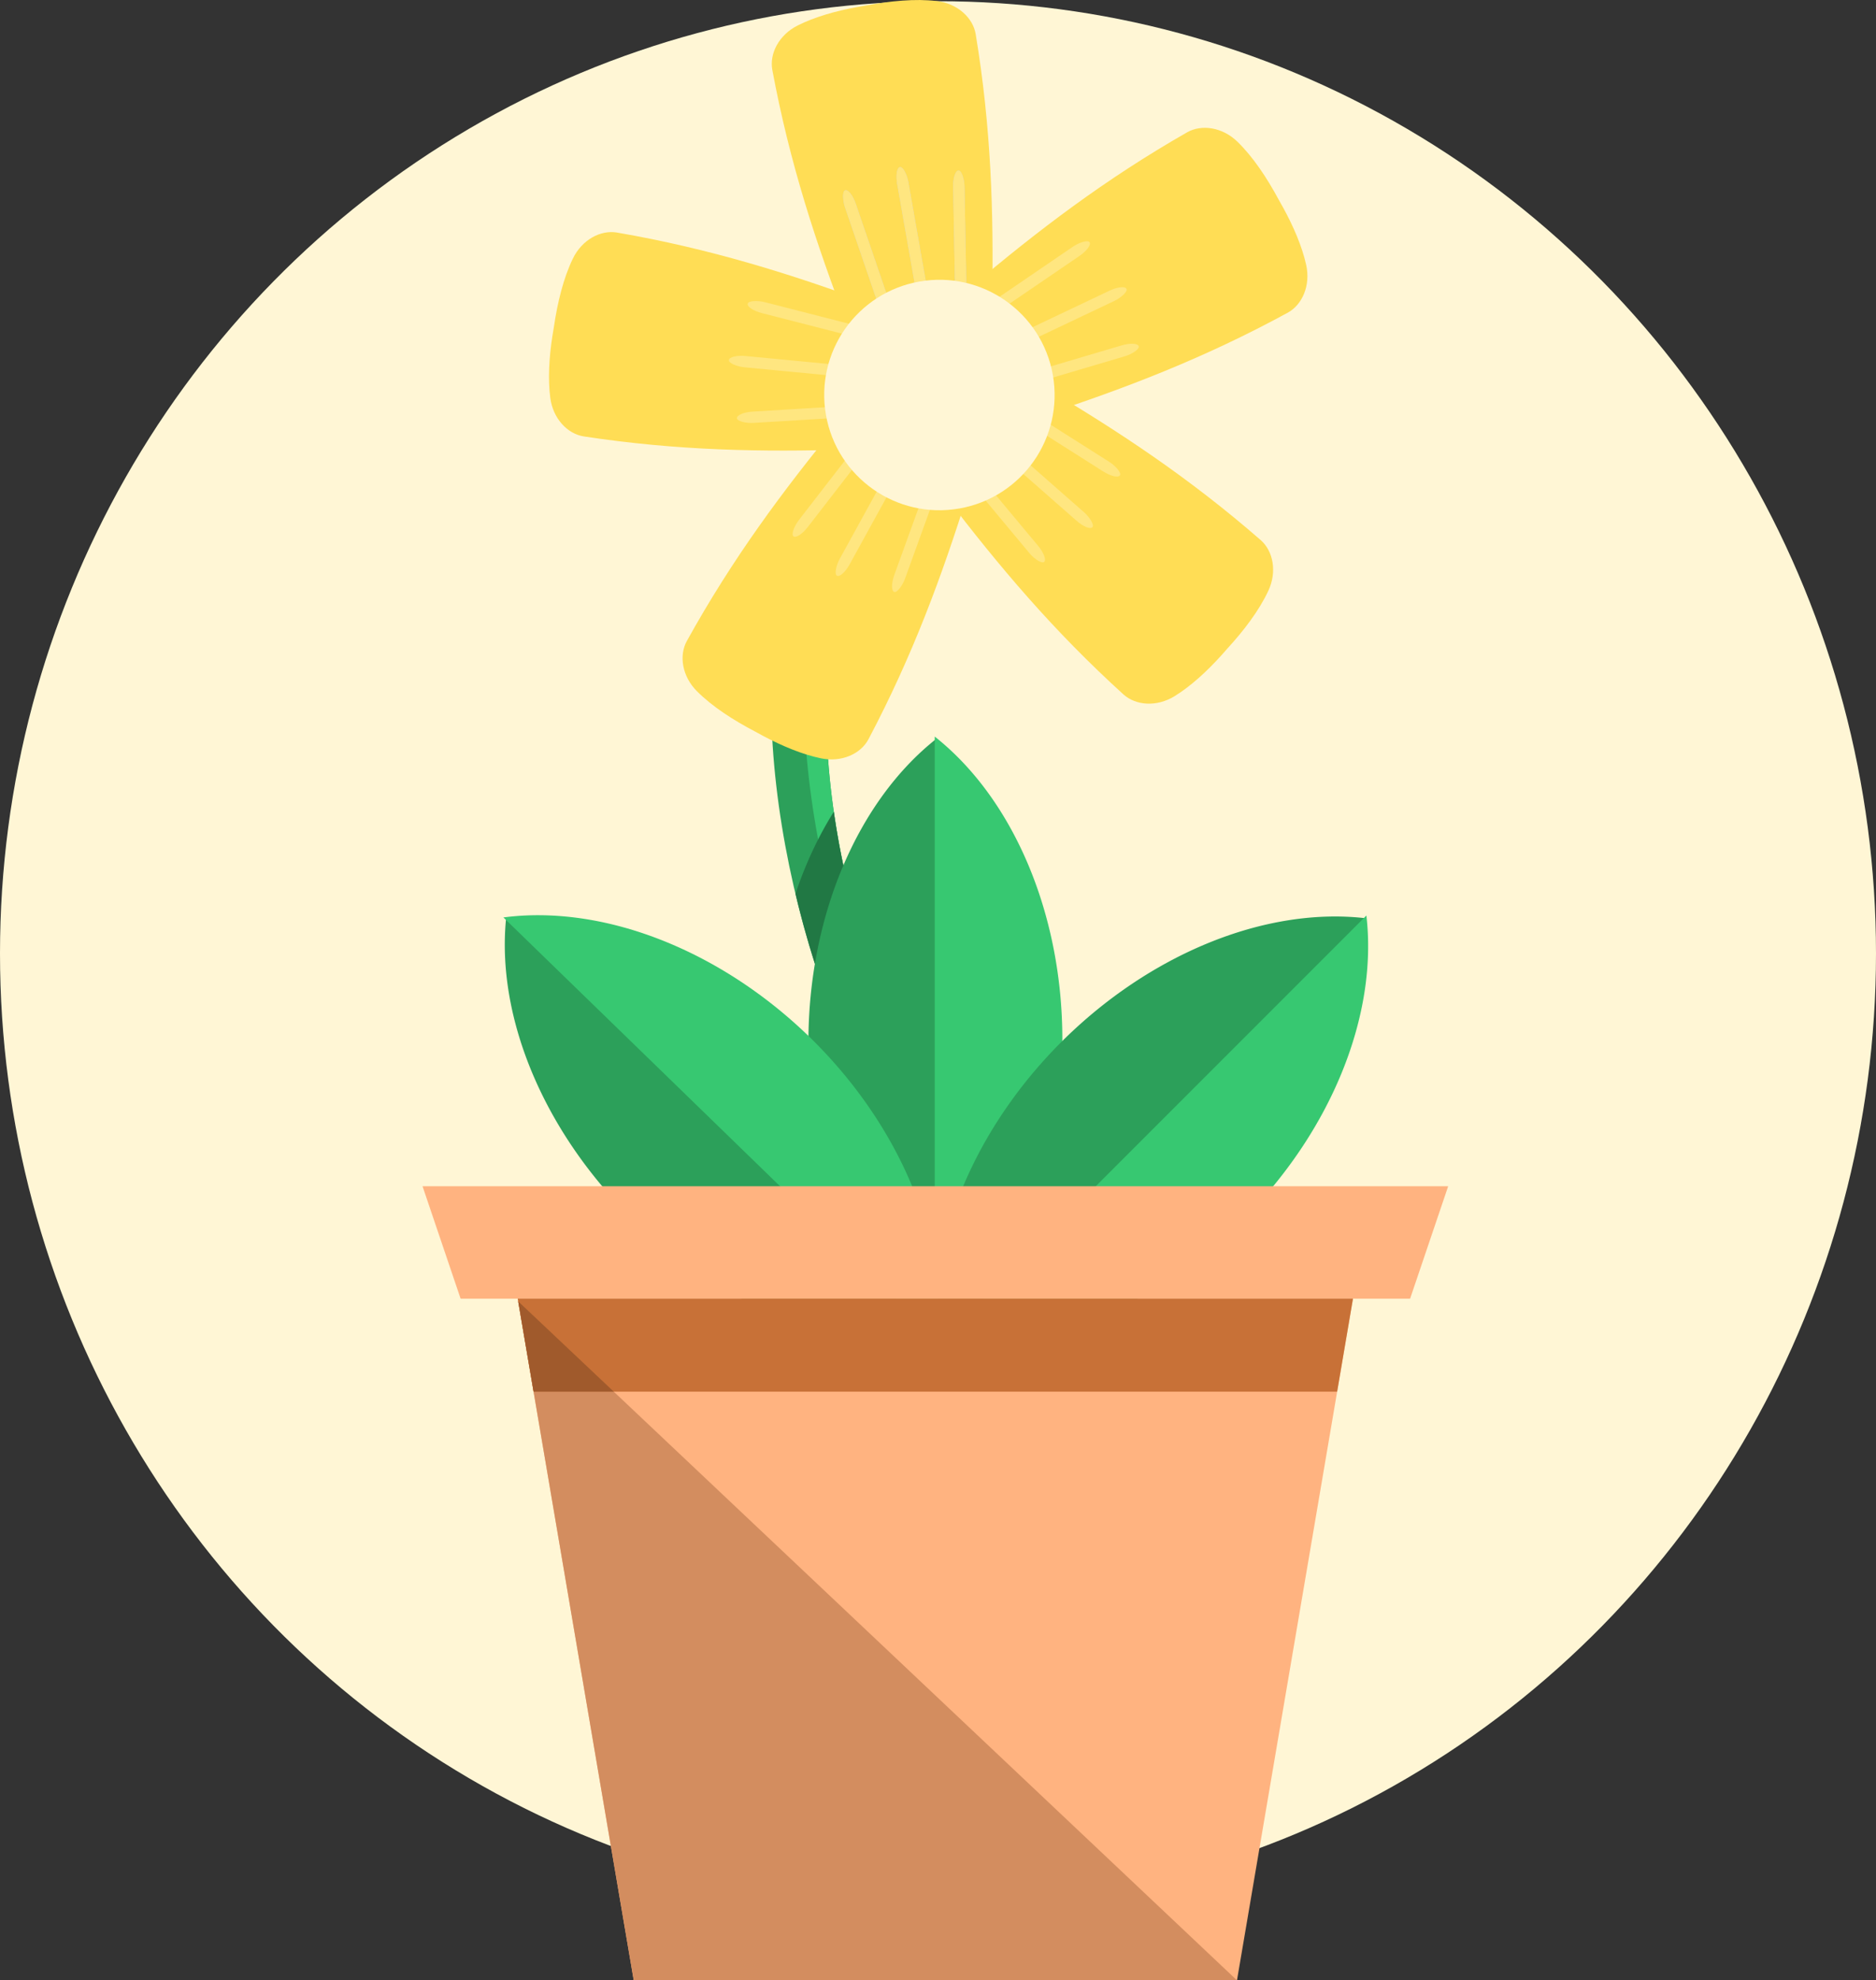 <?xml version="1.0" encoding="UTF-8" standalone="no"?>
<svg
   xmlns:dc="http://purl.org/dc/elements/1.1/"
   xmlns:cc="http://creativecommons.org/ns#"
   xmlns:rdf="http://www.w3.org/1999/02/22-rdf-syntax-ns#"
   xmlns:svg="http://www.w3.org/2000/svg"
   xmlns="http://www.w3.org/2000/svg"
   xmlns:sodipodi="http://sodipodi.sourceforge.net/DTD/sodipodi-0.dtd"
   xmlns:inkscape="http://www.inkscape.org/namespaces/inkscape"
   width="154.516mm"
   height="163.071mm"
   viewBox="0 0 154.516 163.071"
   version="1.1"
   id="svg8"
   inkscape:version="1.0.1 (3bc2e813f5, 2020-09-07)"
   sodipodi:docname="flower_yellow.svg">
  <rect x="0" y="0" width="154.516" height="163.071" fill="#333333" stroke="none"/>
  <defs
     id="defs2">
    <inkscape:path-effect
       effect="mirror_symmetry"
       start_point="93.738,185.964"
       end_point="93.738,252.866"
       center_point="93.738,219.415"
       id="path-effect168"
       is_visible="true"
       lpeversion="1"
       mode="free"
       discard_orig_path="false"
       fuse_paths="false"
       oposite_fuse="false"
       split_items="false" />
    <inkscape:path-effect
       effect="bspline"
       id="path-effect166"
       is_visible="true"
       lpeversion="1"
       weight="0"
       steps="2"
       helper_size="0"
       apply_no_weight="true"
       apply_with_weight="true"
       only_selected="false" />
    <inkscape:path-effect
       effect="mirror_symmetry"
       start_point="105,0"
       end_point="105,297"
       center_point="105,148.5"
       id="path-effect160"
       is_visible="true"
       lpeversion="1"
       mode="vertical"
       discard_orig_path="false"
       fuse_paths="false"
       oposite_fuse="false"
       split_items="false" />
    <filter
       inkscape:label="Pointillism"
       style="color-interpolation-filters:sRGB"
       inkscape:menu-tooltip="Gives a turbulent pointillist HSL sensitive transparency"
       inkscape:menu="Scatter"
       height="1.2"
       width="1.2"
       y="-0.1"
       x="-0.1"
       id="filter930">
      <feTurbulence
         seed="50"
         type="fractalNoise"
         baseFrequency="1"
         numOctaves="3"
         result="result1"
         id="feTurbulence912" />
      <feColorMatrix
         type="luminanceToAlpha"
         in="SourceGraphic"
         result="result0"
         id="feColorMatrix914" />
      <feColorMatrix
         result="result2"
         values="1 0 0 0 0 0 1 0 0 0 0 0 1 0 0 0 0 0 0.5 0 "
         id="feColorMatrix916" />
      <feComposite
         result="result3"
         operator="over"
         in="result1"
         in2="result2"
         id="feComposite918" />
      <feColorMatrix
         result="result91"
         values="1 0 0 0 0 0 1 0 0 0 0 0 1 0 0 0 0 0 5 -3.2"
         id="feColorMatrix920" />
      <feComposite
         in2="result91"
         operator="arithmetic"
         k1="1.5"
         result="result93"
         id="feComposite922"
         k2="0"
         k3="0"
         k4="0" />
      <feComposite
         in2="result93"
         in="SourceGraphic"
         operator="out"
         result="result4"
         id="feComposite924" />
      <feComposite
         in2="result4"
         operator="arithmetic"
         k2="0.5"
         k1="1"
         id="feComposite926"
         k3="0"
         k4="0" />
      <feDisplacementMap
         scale="15"
         xChannelSelector="R"
         yChannelSelector="A"
         in2="result1"
         result="result92"
         id="feDisplacementMap928" />
    </filter>
  </defs>
  <sodipodi:namedview
     id="base"
     pagecolor="#ffffff"
     bordercolor="#666666"
     borderopacity="1.0"
     inkscape:pageopacity="0.0"
     inkscape:pageshadow="2"
     inkscape:zoom="0.7"
     inkscape:cx="383.66953"
     inkscape:cy="353.04827"
     inkscape:document-units="mm"
     inkscape:current-layer="layer1"
     inkscape:document-rotation="0"
     showgrid="false"
     inkscape:snap-bbox="true"
     inkscape:bbox-paths="true"
     inkscape:bbox-nodes="true"
     inkscape:snap-bbox-edge-midpoints="true"
     inkscape:snap-bbox-midpoints="true"
     inkscape:snap-intersection-paths="true"
     inkscape:object-paths="true"
     inkscape:snap-smooth-nodes="true"
     inkscape:snap-midpoints="true"
     inkscape:snap-object-midpoints="false"
     inkscape:snap-center="false"
     inkscape:snap-nodes="true"
     inkscape:snap-others="true"
     inkscape:object-nodes="true"
     inkscape:window-width="1158"
     inkscape:window-height="1303"
     inkscape:window-x="121"
     inkscape:window-y="37"
     inkscape:window-maximized="0"
     showguides="false" />
  <g
     inkscape:label="Layer 1"
     inkscape:groupmode="layer"
     id="layer1"
     style="display:inline"
     transform="translate(-24.323,-63.591)">
    <ellipse
       style="fill:#fff6d5;stroke-width:0.339"
       id="path1685"
       cx="101.581"
       cy="142.108"
       rx="77.258"
       ry="78.418" />
    <g
       id="g236"
       transform="translate(-15.497,59.342)">
      <path
         id="rect86"
         style="fill:#2ca05a;stroke-width:0.329"
         d="m 105.481,48.335 c -4.96,12.877 -0.846,34.619 7.284,48.748 l 4.423,-1.022 c -8.317,-13.769 -12.578,-35.287 -6.34,-48.966 z" />
      <path
         id="rect86-55"
         style="display:inline;fill:#37c871;stroke-width:0.329"
         d="m 108.165,47.715 c -4.96,12.877 -0.846,34.619 7.284,48.748 l 1.739,-0.402 c -8.317,-13.769 -12.578,-35.287 -6.34,-48.966 z" />
      <path
         id="path255-6-5"
         style="fill:#217844;stroke-width:0.375"
         d="m 108.498,71.089 a 21.019,28.785 0 0 0 -3.158,6.755 c 1.647,6.923 4.222,13.672 7.425,19.239 l 1.173,-0.271 v -6.987 c -2.592,-5.754 -4.512,-12.255 -5.44,-18.736 z" />
    </g>
    <g
       id="g224">
      <g
         id="g342"
         transform="matrix(1.417,0,0,1.417,22.848,2.155)">
        <path
           id="path255-6"
           style="fill:#2ca05a;stroke-width:1"
           d="M 209.285,325.645 A 56.071,76.786 0 0 0 181.25,392.143 56.071,76.786 0 0 0 209.285,458.641 Z"
           transform="scale(0.265)" />
        <path
           id="path255"
           style="fill:#37c871;stroke-width:0.265"
           d="m 55.373,86.16 v 35.189 a 14.836,20.316 0 0 0 7.418,-17.594 14.836,20.316 0 0 0 -7.418,-17.594 z" />
      </g>
      <g
         id="g342-3"
         transform="matrix(1.002,1.002,-1.002,1.002,167.714,-2.834)">
        <path
           id="path255-6-0"
           style="fill:#2ca05a;stroke-width:1"
           d="M 209.285,325.645 A 56.071,76.786 0 0 0 181.25,392.143 56.071,76.786 0 0 0 209.285,458.641 Z"
           transform="scale(0.265)" />
        <path
           id="path255-3"
           style="fill:#37c871;stroke-width:0.265"
           d="m 55.373,86.16 v 35.189 a 14.836,20.316 0 0 0 7.418,-17.594 14.836,20.316 0 0 0 -7.418,-17.594 z" />
      </g>
      <g
         id="g342-3-8"
         transform="matrix(0.987,-1.016,1.016,0.987,-76.406,110.357)">
        <path
           id="path255-6-0-0"
           style="fill:#2ca05a;stroke-width:1"
           d="M 209.285,325.645 A 56.071,76.786 0 0 0 181.25,392.143 56.071,76.786 0 0 0 209.285,458.641 Z"
           transform="scale(0.265)" />
        <path
           id="path255-3-3"
           style="fill:#37c871;stroke-width:0.265"
           d="m 55.373,86.16 v 35.189 a 14.836,20.316 0 0 0 7.418,-17.594 14.836,20.316 0 0 0 -7.418,-17.594 z" />
      </g>
    </g>
    <g
       id="g48"
       transform="translate(-0.124,3.846)">
      <path
         id="rect192-7"
         style="fill:#ffb380;stroke-width:0.265"
         d="m 67.091,166.687 c 22.931,0 45.861,0 68.792,0 -3.184,18.71 -6.368,37.42 -9.552,56.129 -16.562,0 -33.125,0 -49.687,0 -3.184,-18.71 -6.368,-37.42 -9.552,-56.129 z" />
      <path
         id="rect200"
         style="fill:#ffb380;stroke-width:0.165"
         d="m 59.248,157.427 c 28.159,0 56.318,0 84.478,0 -1.046,3.087 -2.091,6.174 -3.137,9.26 -26.068,0 -52.136,0 -78.204,0 -1.046,-3.087 -2.091,-6.174 -3.137,-9.26 z" />
      <path
         id="rect508"
         style="fill:#d38d5f;stroke-width:0.265"
         d="m 67.129,166.91 c 2.75,16.159 6.764,39.749 9.514,55.907 h 49.687 z"
         sodipodi:nodetypes="cccc" />
      <path
         id="rect200-8"
         style="fill:#c87137;stroke-width:0.15"
         d="m 67.091,166.687 c 0.434,2.551 0.868,5.103 1.302,7.654 22.062,0 44.124,0 66.187,0 0.434,-2.551 0.869,-5.103 1.303,-7.654 -22.931,0 -45.861,0 -68.792,0 z" />
      <path
         id="rect508-5"
         style="fill:#a05a2c;stroke-width:0.265"
         d="m 67.128,166.909 c 0.366,2.148 0.861,5.056 1.265,7.432 h 6.605 z" />
    </g>
    <g
       id="g458"
       transform="rotate(-9.969,124.154,326.655)"
       style="fill:#ffdd55">
      <path
         id="rect238"
         style="fill:#ffdd55;stroke-width:0.151"
         d="m 140.765,63.075 c -1.783,0.017 -3.541,0.194 -5.048,0.645 -1.646,0.492 -2.706,1.87 -2.692,3.244 0.078,7.781 1.068,14.672 2.447,21.758 0.248,1.274 4.118,1.576 6.057,1.526 1.939,0.05 5.809,-0.251 6.057,-1.526 1.379,-7.086 2.369,-13.977 2.447,-21.758 0.014,-1.375 -1.046,-2.752 -2.692,-3.244 -1.722,-0.515 -3.773,-0.673 -5.813,-0.643 -0.255,-0.004 -0.51,-0.004 -0.765,-0.002 z" />
      <path
         id="rect238-9"
         style="display:inline;fill:#ffdd55;stroke-width:0.151"
         d="m 111.389,85.415 c -0.57,1.689 -0.981,3.408 -1.051,4.979 -0.076,1.716 0.876,3.17 2.179,3.609 7.374,2.485 14.207,3.815 21.352,4.843 1.285,0.185 2.842,-3.371 3.433,-5.219 0.685,-1.815 1.673,-5.569 0.551,-6.222 -6.238,-3.632 -12.421,-6.833 -19.743,-9.465 -1.294,-0.465 -2.943,0.083 -3.949,1.475 -1.053,1.457 -1.876,3.342 -2.518,5.278 -0.087,0.24 -0.172,0.48 -0.253,0.722 z" />
      <path
         id="rect238-96-7"
         style="display:inline;fill:#ffdd55;stroke-width:0.151"
         d="m 161.088,120.861 c -1.408,1.093 -2.896,2.047 -4.357,2.629 -1.596,0.636 -3.282,0.214 -4.125,-0.872 -4.77,-6.147 -8.273,-12.164 -11.592,-18.575 -0.597,-1.153 2.249,-3.792 3.801,-4.957 1.489,-1.243 4.71,-3.41 5.695,-2.565 5.481,4.698 10.536,9.485 15.428,15.536 0.864,1.069 0.889,2.807 -0.096,4.215 -1.03,1.473 -2.54,2.87 -4.157,4.113 -0.198,0.161 -0.397,0.32 -0.598,0.476 z" />
      <path
         sodipodi:type="star"
         style="fill:#ffdd55;stroke-width:0.087"
         id="path411"
         sodipodi:sides="5"
         sodipodi:cx="141.94553"
         sodipodi:cy="95.135773"
         sodipodi:r1="6.0352755"
         sodipodi:r2="4.8826404"
         sodipodi:arg1="1.5707963"
         sodipodi:arg2="2.1991149"
         inkscape:flatsided="true"
         inkscape:rounded="0"
         inkscape:randomized="0"
         inkscape:transform-center-x="7.7966205e-06"
         inkscape:transform-center-y="0.57632106"
         d="m 141.946,101.171 -5.74,-4.17 2.192,-6.748 7.095,0 2.192,6.748 z" />
      <path
         id="rect238-9-4"
         style="display:inline;fill:#ffdd55;stroke-width:0.151"
         d="m 172.502,85.415 c 0.57,1.689 0.981,3.408 1.051,4.979 0.076,1.716 -0.876,3.17 -2.179,3.609 -7.374,2.485 -14.207,3.815 -21.352,4.843 -1.285,0.185 -2.842,-3.371 -3.433,-5.219 -0.685,-1.815 -1.673,-5.569 -0.551,-6.222 6.238,-3.632 12.421,-6.833 19.743,-9.465 1.294,-0.465 2.943,0.083 3.949,1.475 1.053,1.457 1.876,3.342 2.518,5.278 0.087,0.24 0.172,0.48 0.253,0.722 z" />
      <path
         id="rect238-96-7-0"
         style="display:inline;fill:#ffdd55;stroke-width:0.151"
         d="m 122.803,120.861 c 1.408,1.093 2.896,2.047 4.357,2.629 1.596,0.636 3.282,0.214 4.125,-0.872 4.77,-6.147 8.273,-12.164 11.592,-18.575 0.597,-1.153 -2.25,-3.792 -3.801,-4.957 -1.489,-1.243 -4.71,-3.41 -5.695,-2.565 -5.481,4.698 -10.536,9.485 -15.428,15.536 -0.864,1.069 -0.889,2.807 0.096,4.215 1.03,1.473 2.54,2.87 4.157,4.113 0.198,0.161 0.397,0.32 0.598,0.476 z" />
    </g>
    <g
       id="g537"
       transform="rotate(-9.969,101.302,93.872)">
      <rect
         style="display:inline;fill:#cccccc;stroke-width:0.039"
         id="rect490-9"
         width="0.933"
         height="15.065"
         x="116.416"
         y="60.861"
         ry="1.333"
         transform="rotate(8.905)" />
      <rect
         style="display:inline;fill:#cccccc;stroke-width:0.039"
         id="rect490-6"
         width="0.933"
         height="15.065"
         x="100.886"
         y="77.105"
         ry="1.333" />
      <rect
         style="display:inline;fill:#cccccc;stroke-width:0.039"
         id="rect490-9-2"
         width="0.933"
         height="15.065"
         x="-83.747"
         y="92.224"
         ry="1.333"
         transform="matrix(-0.988,0.155,0.155,0.988,0,0)" />
    </g>
    <g
       id="g663"
       style="fill:#ffe680"
       transform="rotate(-9.969,101.302,93.872)">
      <g
         id="g545"
         style="fill:#ffe680">
        <rect
           style="display:inline;fill:#ffe680;stroke-width:0.039"
           id="rect539"
           width="0.933"
           height="15.065"
           x="116.416"
           y="60.861"
           ry="1.333"
           transform="rotate(8.905)" />
        <rect
           style="display:inline;fill:#ffe680;stroke-width:0.039"
           id="rect541"
           width="0.933"
           height="15.065"
           x="100.886"
           y="77.105"
           ry="1.333" />
        <rect
           style="display:inline;fill:#ffe680;stroke-width:0.039"
           id="rect543"
           width="0.933"
           height="15.065"
           x="-83.747"
           y="92.224"
           ry="1.333"
           transform="matrix(-0.988,0.155,0.155,0.988,0,0)" />
      </g>
      <g
         id="g545-8"
         style="display:inline;fill:#ffe680"
         transform="rotate(74.585,101.067,94.584)">
        <rect
           style="display:inline;fill:#ffe680;stroke-width:0.039"
           id="rect539-3"
           width="0.933"
           height="15.065"
           x="116.416"
           y="60.861"
           ry="1.333"
           transform="rotate(8.905)" />
        <rect
           style="display:inline;fill:#ffe680;stroke-width:0.039"
           id="rect541-2"
           width="0.933"
           height="15.065"
           x="100.886"
           y="77.105"
           ry="1.333" />
        <rect
           style="display:inline;fill:#ffe680;stroke-width:0.039"
           id="rect543-6"
           width="0.933"
           height="15.065"
           x="-83.747"
           y="92.224"
           ry="1.333"
           transform="matrix(-0.988,0.155,0.155,0.988,0,0)" />
      </g>
      <g
         id="g545-8-5"
         style="display:inline;fill:#ffe680"
         transform="matrix(-0.266,0.964,0.964,0.266,37.353,-27.892)">
        <rect
           style="display:inline;fill:#ffe680;stroke-width:0.039"
           id="rect539-3-0"
           width="0.933"
           height="15.065"
           x="116.416"
           y="60.861"
           ry="1.333"
           transform="rotate(8.905)" />
        <rect
           style="display:inline;fill:#ffe680;stroke-width:0.039"
           id="rect541-2-4"
           width="0.933"
           height="15.065"
           x="100.886"
           y="77.105"
           ry="1.333" />
        <rect
           style="display:inline;fill:#ffe680;stroke-width:0.039"
           id="rect543-6-1"
           width="0.933"
           height="15.065"
           x="-83.747"
           y="92.224"
           ry="1.333"
           transform="matrix(-0.988,0.155,0.155,0.988,0,0)" />
      </g>
      <g
         id="g545-6"
         style="display:inline;fill:#ffe680"
         transform="rotate(-141.216,101.557,95.151)">
        <rect
           style="display:inline;fill:#ffe680;stroke-width:0.039"
           id="rect539-5"
           width="0.933"
           height="15.065"
           x="116.416"
           y="60.861"
           ry="1.333"
           transform="rotate(8.905)" />
        <rect
           style="display:inline;fill:#ffe680;stroke-width:0.039"
           id="rect541-5"
           width="0.933"
           height="15.065"
           x="100.886"
           y="77.105"
           ry="1.333" />
        <rect
           style="display:inline;fill:#ffe680;stroke-width:0.039"
           id="rect543-8"
           width="0.933"
           height="15.065"
           x="-83.747"
           y="92.224"
           ry="1.333"
           transform="matrix(-0.988,0.155,0.155,0.988,0,0)" />
      </g>
      <g
         id="g545-6-7"
         style="display:inline;fill:#ffe680"
         transform="matrix(0.78,-0.626,-0.626,-0.78,81.046,232.643)">
        <rect
           style="display:inline;fill:#ffe680;stroke-width:0.039"
           id="rect539-5-3"
           width="0.933"
           height="15.065"
           x="116.416"
           y="60.861"
           ry="1.333"
           transform="rotate(8.905)" />
        <rect
           style="display:inline;fill:#ffe680;stroke-width:0.039"
           id="rect541-5-8"
           width="0.933"
           height="15.065"
           x="100.886"
           y="77.105"
           ry="1.333" />
        <rect
           style="display:inline;fill:#ffe680;stroke-width:0.039"
           id="rect543-8-3"
           width="0.933"
           height="15.065"
           x="-83.747"
           y="92.224"
           ry="1.333"
           transform="matrix(-0.988,0.155,0.155,0.988,0,0)" />
      </g>
    </g>
    <circle
       style="fill:#fff6d5;stroke-width:0.183"
       id="path665"
       cx="83.522"
       cy="112.273"
       r="9.488"
       transform="rotate(-9.969)" />
  </g>
</svg>
